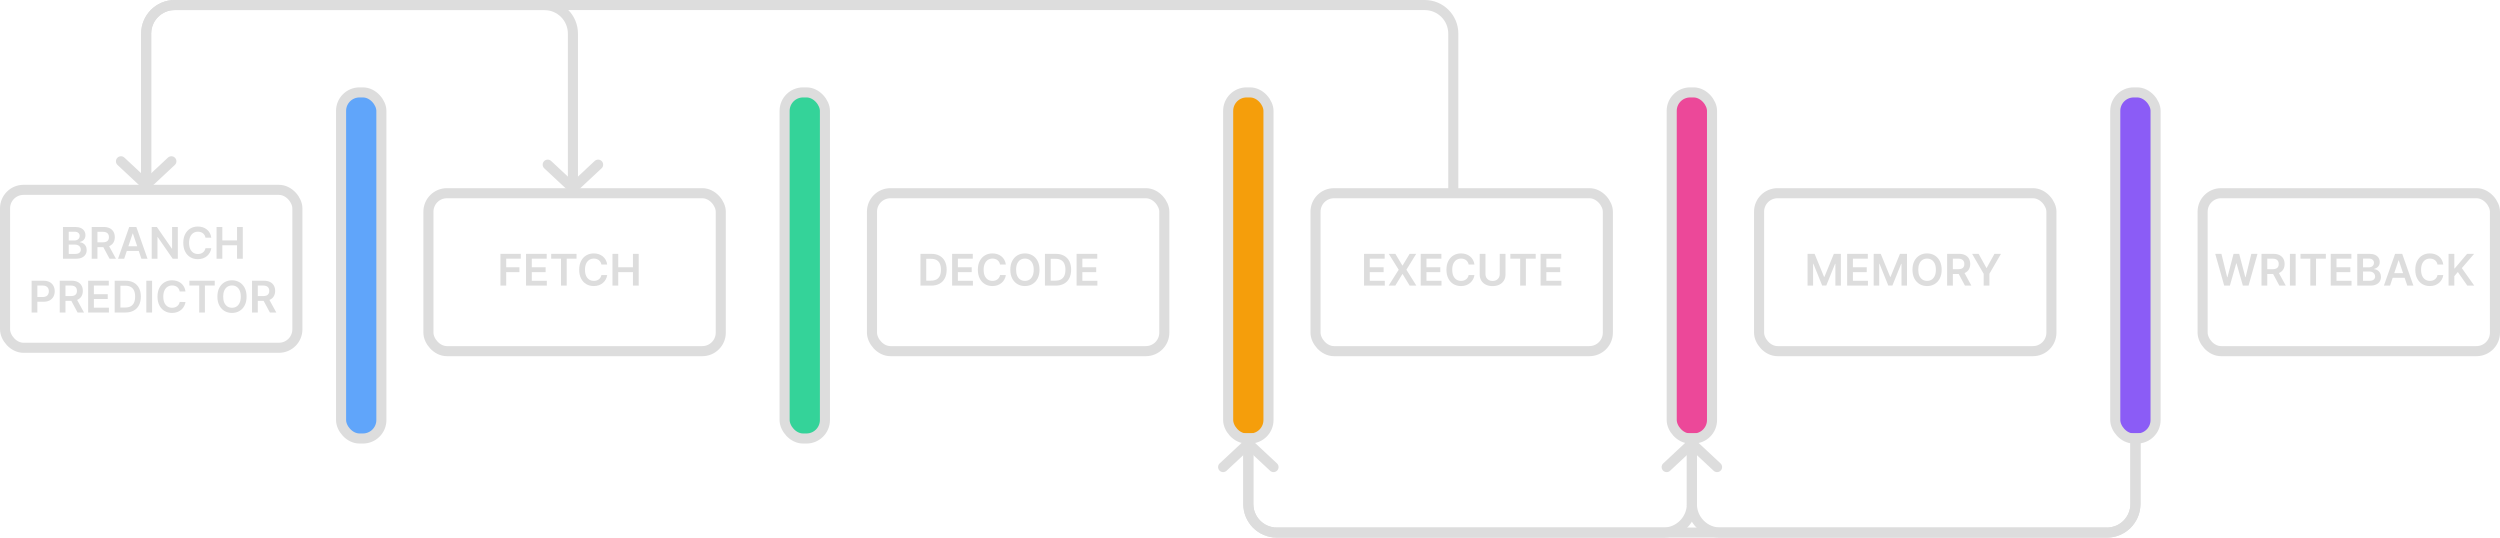 <svg width="744" height="160" viewBox="0 0 744 160" fill="none" xmlns="http://www.w3.org/2000/svg">
<rect x="127.5" y="57.5" width="87" height="47" rx="5.5" stroke="#DDDDDD" stroke-width="3"/>
<rect id="fetch-start" x="101.5" y="27.5" width="12" height="103" rx="5.5" fill="#60A5FA" stroke="#DDDDDD" stroke-width="3"/>
<rect x="259.5" y="57.5" width="87" height="47" rx="5.5" stroke="#DDDDDD" stroke-width="3"/>
<rect id="decode-start" x="233.5" y="27.5" width="12" height="103" rx="5.5" fill="#34D399" stroke="#DDDDDD" stroke-width="3"/>
<rect x="391.5" y="57.5" width="87" height="47" rx="5.5" stroke="#DDDDDD" stroke-width="3"/>
<rect id="execute-start" x="365.5" y="27.5" width="12" height="103" rx="5.5" fill="#F59E0B" stroke="#DDDDDD" stroke-width="3"/>
<rect x="523.5" y="57.5" width="87" height="47" rx="5.5" stroke="#DDDDDD" stroke-width="3"/>
<rect id="memory-start" x="497.5" y="27.5" width="12" height="103" rx="5.5" fill="#EC4899" stroke="#DDDDDD" stroke-width="3"/>
<rect x="655.5" y="57.5" width="87" height="47" rx="5.5" stroke="#DDDDDD" stroke-width="3"/>
<rect id="writeback-start" x="629.5" y="27.5" width="12" height="103" rx="5.5" fill="#8B5CF6" stroke="#DDDDDD" stroke-width="3"/>
<rect x="1.5" y="56.5" width="87" height="47" rx="5.5" stroke="#DDDDDD" stroke-width="3"/>
<path d="M148.933 85V75.546H154.989V76.981H150.645V79.548H154.574V80.984H150.645V85H148.933ZM156.55 85V75.546H162.699V76.981H158.262V79.548H162.38V80.984H158.262V83.564H162.736V85H156.55ZM164.031 76.981V75.546H171.574V76.981H168.652V85H166.953V76.981H164.031ZM180.702 78.735H178.975C178.926 78.452 178.835 78.201 178.703 77.983C178.571 77.761 178.406 77.574 178.209 77.42C178.012 77.266 177.787 77.15 177.535 77.073C177.286 76.993 177.016 76.954 176.727 76.954C176.213 76.954 175.758 77.083 175.361 77.341C174.964 77.597 174.653 77.972 174.428 78.468C174.204 78.96 174.091 79.562 174.091 80.273C174.091 80.996 174.204 81.605 174.428 82.101C174.656 82.593 174.967 82.966 175.361 83.218C175.758 83.467 176.212 83.592 176.723 83.592C177.006 83.592 177.27 83.555 177.517 83.481C177.766 83.404 177.989 83.292 178.186 83.144C178.386 82.996 178.554 82.815 178.689 82.599C178.828 82.384 178.923 82.138 178.975 81.861L180.702 81.87C180.637 82.319 180.497 82.741 180.282 83.135C180.07 83.529 179.791 83.877 179.446 84.178C179.102 84.477 178.698 84.711 178.237 84.88C177.775 85.046 177.263 85.129 176.699 85.129C175.869 85.129 175.127 84.937 174.474 84.552C173.822 84.168 173.308 83.612 172.932 82.886C172.557 82.159 172.369 81.288 172.369 80.273C172.369 79.254 172.559 78.383 172.937 77.66C173.316 76.933 173.831 76.378 174.484 75.993C175.136 75.609 175.875 75.416 176.699 75.416C177.226 75.416 177.715 75.49 178.168 75.638C178.62 75.785 179.023 76.002 179.377 76.289C179.731 76.572 180.022 76.92 180.25 77.332C180.48 77.741 180.631 78.209 180.702 78.735ZM182.27 85V75.546H183.983V79.548H188.364V75.546H190.081V85H188.364V80.984H183.983V85H182.27Z" fill="#DDDDDD"/>
<path d="M277.136 85H273.933V75.546H277.201C278.14 75.546 278.946 75.735 279.62 76.113C280.297 76.489 280.817 77.029 281.18 77.734C281.544 78.438 281.725 79.282 281.725 80.263C281.725 81.248 281.542 82.095 281.176 82.803C280.813 83.51 280.288 84.054 279.602 84.432C278.918 84.811 278.097 85 277.136 85ZM275.645 83.518H277.053C277.712 83.518 278.261 83.398 278.701 83.158C279.141 82.915 279.472 82.553 279.694 82.073C279.915 81.59 280.026 80.987 280.026 80.263C280.026 79.54 279.915 78.94 279.694 78.463C279.472 77.983 279.145 77.624 278.711 77.387C278.28 77.147 277.744 77.027 277.104 77.027H275.645V83.518ZM283.352 85V75.546H289.502V76.981H285.065V79.548H289.183V80.984H285.065V83.564H289.539V85H283.352ZM299.342 78.735H297.615C297.566 78.452 297.475 78.201 297.343 77.983C297.21 77.761 297.046 77.574 296.849 77.42C296.652 77.266 296.427 77.15 296.175 77.073C295.925 76.993 295.656 76.954 295.367 76.954C294.853 76.954 294.397 77.083 294 77.341C293.603 77.597 293.292 77.972 293.068 78.468C292.843 78.96 292.731 79.562 292.731 80.273C292.731 80.996 292.843 81.605 293.068 82.101C293.296 82.593 293.606 82.966 294 83.218C294.397 83.467 294.851 83.592 295.362 83.592C295.645 83.592 295.91 83.555 296.156 83.481C296.406 83.404 296.629 83.292 296.826 83.144C297.026 82.996 297.193 82.815 297.329 82.599C297.467 82.384 297.563 82.138 297.615 81.861L299.342 81.87C299.277 82.319 299.137 82.741 298.922 83.135C298.709 83.529 298.431 83.877 298.086 84.178C297.741 84.477 297.338 84.711 296.876 84.88C296.415 85.046 295.902 85.129 295.339 85.129C294.508 85.129 293.766 84.937 293.114 84.552C292.462 84.168 291.948 83.612 291.572 82.886C291.197 82.159 291.009 81.288 291.009 80.273C291.009 79.254 291.198 78.383 291.577 77.66C291.955 76.933 292.471 76.378 293.123 75.993C293.776 75.609 294.514 75.416 295.339 75.416C295.865 75.416 296.355 75.49 296.807 75.638C297.26 75.785 297.663 76.002 298.017 76.289C298.371 76.572 298.661 76.92 298.889 77.332C299.12 77.741 299.271 78.209 299.342 78.735ZM309.358 80.273C309.358 81.291 309.167 82.164 308.786 82.89C308.407 83.614 307.89 84.168 307.235 84.552C306.582 84.937 305.842 85.129 305.014 85.129C304.186 85.129 303.445 84.937 302.789 84.552C302.137 84.164 301.619 83.609 301.238 82.886C300.859 82.159 300.67 81.288 300.67 80.273C300.67 79.254 300.859 78.383 301.238 77.66C301.619 76.933 302.137 76.378 302.789 75.993C303.445 75.609 304.186 75.416 305.014 75.416C305.842 75.416 306.582 75.609 307.235 75.993C307.89 76.378 308.407 76.933 308.786 77.66C309.167 78.383 309.358 79.254 309.358 80.273ZM307.636 80.273C307.636 79.556 307.524 78.951 307.299 78.459C307.078 77.963 306.77 77.589 306.376 77.337C305.982 77.081 305.528 76.954 305.014 76.954C304.5 76.954 304.046 77.081 303.652 77.337C303.258 77.589 302.949 77.963 302.724 78.459C302.503 78.951 302.392 79.556 302.392 80.273C302.392 80.99 302.503 81.596 302.724 82.092C302.949 82.584 303.258 82.958 303.652 83.213C304.046 83.466 304.5 83.592 305.014 83.592C305.528 83.592 305.982 83.466 306.376 83.213C306.77 82.958 307.078 82.584 307.299 82.092C307.524 81.596 307.636 80.99 307.636 80.273ZM314.181 85H310.977V75.546H314.246C315.185 75.546 315.991 75.735 316.665 76.113C317.342 76.489 317.862 77.029 318.225 77.734C318.588 78.438 318.77 79.282 318.77 80.263C318.77 81.248 318.587 82.095 318.221 82.803C317.858 83.51 317.333 84.054 316.646 84.432C315.963 84.811 315.142 85 314.181 85ZM312.69 83.518H314.098C314.757 83.518 315.306 83.398 315.746 83.158C316.186 82.915 316.517 82.553 316.739 82.073C316.96 81.59 317.071 80.987 317.071 80.263C317.071 79.54 316.96 78.94 316.739 78.463C316.517 77.983 316.189 77.624 315.756 77.387C315.325 77.147 314.789 77.027 314.149 77.027H312.69V83.518ZM320.397 85V75.546H326.547V76.981H322.11V79.548H326.228V80.984H322.11V83.564H326.583V85H320.397Z" fill="#DDDDDD"/>
<path d="M405.933 85V75.546H412.082V76.981H407.645V79.548H411.763V80.984H407.645V83.564H412.119V85H405.933ZM415.26 75.546L417.342 79.008H417.416L419.507 75.546H421.46L418.547 80.273L421.506 85H419.521L417.416 81.561H417.342L415.237 85H413.261L416.248 80.273L413.298 75.546H415.26ZM422.805 85V75.546H428.954V76.981H424.517V79.548H428.635V80.984H424.517V83.564H428.991V85H422.805ZM438.794 78.735H437.067C437.018 78.452 436.927 78.201 436.795 77.983C436.662 77.761 436.498 77.574 436.301 77.42C436.104 77.266 435.879 77.15 435.627 77.073C435.378 76.993 435.108 76.954 434.819 76.954C434.305 76.954 433.85 77.083 433.453 77.341C433.055 77.597 432.745 77.972 432.52 78.468C432.295 78.96 432.183 79.562 432.183 80.273C432.183 80.996 432.295 81.605 432.52 82.101C432.748 82.593 433.059 82.966 433.453 83.218C433.85 83.467 434.303 83.592 434.814 83.592C435.098 83.592 435.362 83.555 435.608 83.481C435.858 83.404 436.081 83.292 436.278 83.144C436.478 82.996 436.646 82.815 436.781 82.599C436.919 82.384 437.015 82.138 437.067 81.861L438.794 81.87C438.729 82.319 438.589 82.741 438.374 83.135C438.161 83.529 437.883 83.877 437.538 84.178C437.193 84.477 436.79 84.711 436.329 84.88C435.867 85.046 435.354 85.129 434.791 85.129C433.96 85.129 433.219 84.937 432.566 84.552C431.914 84.168 431.4 83.612 431.024 82.886C430.649 82.159 430.461 81.288 430.461 80.273C430.461 79.254 430.65 78.383 431.029 77.66C431.407 76.933 431.923 76.378 432.575 75.993C433.228 75.609 433.966 75.416 434.791 75.416C435.318 75.416 435.807 75.49 436.259 75.638C436.712 75.785 437.115 76.002 437.469 76.289C437.823 76.572 438.114 76.92 438.341 77.332C438.572 77.741 438.723 78.209 438.794 78.735ZM446.322 75.546H448.035V81.722C448.035 82.399 447.875 82.995 447.555 83.509C447.238 84.023 446.791 84.424 446.216 84.714C445.64 85 444.968 85.143 444.199 85.143C443.426 85.143 442.752 85 442.176 84.714C441.601 84.424 441.155 84.023 440.838 83.509C440.521 82.995 440.362 82.399 440.362 81.722V75.546H442.075V81.579C442.075 81.973 442.161 82.324 442.333 82.632C442.509 82.939 442.755 83.181 443.072 83.356C443.389 83.529 443.765 83.615 444.199 83.615C444.632 83.615 445.008 83.529 445.325 83.356C445.645 83.181 445.891 82.939 446.064 82.632C446.236 82.324 446.322 81.973 446.322 81.579V75.546ZM449.481 76.981V75.546H457.024V76.981H454.102V85H452.403V76.981H449.481ZM458.478 85V75.546H464.628V76.981H460.191V79.548H464.309V80.984H460.191V83.564H464.665V85H458.478Z" fill="#DDDDDD"/>
<path d="M537.933 75.546H540.028L542.835 82.396H542.946L545.753 75.546H547.849V85H546.205V78.505H546.118L543.505 84.972H542.277L539.664 78.491H539.576V85H537.933V75.546ZM549.714 85V75.546H555.863V76.981H551.426V79.548H555.544V80.984H551.426V83.564H555.9V85H549.714ZM557.61 75.546H559.706L562.513 82.396H562.624L565.431 75.546H567.526V85H565.883V78.505H565.795L563.182 84.972H561.954L559.341 78.491H559.254V85H557.61V75.546ZM577.84 80.273C577.84 81.291 577.649 82.164 577.267 82.89C576.889 83.614 576.372 84.168 575.716 84.552C575.064 84.937 574.323 85.129 573.496 85.129C572.668 85.129 571.926 84.937 571.27 84.552C570.618 84.164 570.101 83.609 569.719 82.886C569.341 82.159 569.151 81.288 569.151 80.273C569.151 79.254 569.341 78.383 569.719 77.66C570.101 76.933 570.618 76.378 571.27 75.993C571.926 75.609 572.668 75.416 573.496 75.416C574.323 75.416 575.064 75.609 575.716 75.993C576.372 76.378 576.889 76.933 577.267 77.66C577.649 78.383 577.84 79.254 577.84 80.273ZM576.118 80.273C576.118 79.556 576.005 78.951 575.781 78.459C575.559 77.963 575.251 77.589 574.857 77.337C574.463 77.081 574.01 76.954 573.496 76.954C572.982 76.954 572.528 77.081 572.134 77.337C571.74 77.589 571.43 77.963 571.206 78.459C570.984 78.951 570.873 79.556 570.873 80.273C570.873 80.99 570.984 81.596 571.206 82.092C571.43 82.584 571.74 82.958 572.134 83.213C572.528 83.466 572.982 83.592 573.496 83.592C574.01 83.592 574.463 83.466 574.857 83.213C575.251 82.958 575.559 82.584 575.781 82.092C576.005 81.596 576.118 80.99 576.118 80.273ZM579.459 85V75.546H583.004C583.731 75.546 584.34 75.672 584.832 75.924C585.328 76.176 585.702 76.53 585.954 76.986C586.21 77.438 586.337 77.966 586.337 78.569C586.337 79.175 586.208 79.702 585.95 80.148C585.694 80.591 585.317 80.934 584.819 81.178C584.32 81.418 583.708 81.538 582.981 81.538H580.456V80.116H582.75C583.175 80.116 583.523 80.057 583.794 79.94C584.065 79.82 584.265 79.646 584.394 79.419C584.526 79.188 584.592 78.905 584.592 78.569C584.592 78.234 584.526 77.948 584.394 77.711C584.262 77.471 584.06 77.289 583.789 77.166C583.518 77.04 583.169 76.977 582.741 76.977H581.172V85H579.459ZM584.343 80.716L586.684 85H584.772L582.473 80.716H584.343ZM586.9 75.546H588.834L591.147 79.728H591.239L593.552 75.546H595.486L592.047 81.473V85H590.339V81.473L586.9 75.546Z" fill="#DDDDDD"/>
<path d="M661.922 85L659.254 75.546H661.096L662.799 82.493H662.887L664.706 75.546H666.382L668.205 82.498H668.288L669.992 75.546H671.834L669.165 85H667.476L665.583 78.366H665.509L663.612 85H661.922ZM673.021 85V75.546H676.567C677.293 75.546 677.903 75.672 678.395 75.924C678.89 76.176 679.264 76.53 679.517 76.986C679.772 77.438 679.9 77.966 679.9 78.569C679.9 79.175 679.771 79.702 679.512 80.148C679.257 80.591 678.88 80.934 678.381 81.178C677.883 81.418 677.27 81.538 676.544 81.538H674.019V80.116H676.313C676.738 80.116 677.085 80.057 677.356 79.94C677.627 79.82 677.827 79.646 677.956 79.419C678.089 79.188 678.155 78.905 678.155 78.569C678.155 78.234 678.089 77.948 677.956 77.711C677.824 77.471 677.622 77.289 677.352 77.166C677.081 77.04 676.732 76.977 676.304 76.977H674.734V85H673.021ZM677.906 80.716L680.246 85H678.335L676.036 80.716H677.906ZM683.189 75.546V85H681.476V75.546H683.189ZM684.628 76.981V75.546H692.172V76.981H689.249V85H687.551V76.981H684.628ZM693.626 85V75.546H699.775V76.981H695.339V79.548H699.456V80.984H695.339V83.564H699.812V85H693.626ZM701.522 85V75.546H705.142C705.825 75.546 706.393 75.653 706.845 75.869C707.301 76.081 707.641 76.372 707.865 76.741C708.093 77.11 708.207 77.529 708.207 77.997C708.207 78.382 708.133 78.711 707.985 78.985C707.838 79.256 707.639 79.476 707.39 79.645C707.141 79.814 706.862 79.936 706.554 80.01V80.102C706.89 80.12 707.211 80.224 707.519 80.411C707.83 80.596 708.084 80.858 708.281 81.196C708.478 81.535 708.576 81.944 708.576 82.424C708.576 82.913 708.458 83.353 708.221 83.744C707.984 84.132 707.627 84.438 707.15 84.663C706.673 84.888 706.073 85 705.349 85H701.522ZM703.235 83.569H705.077C705.699 83.569 706.147 83.45 706.42 83.213C706.697 82.973 706.836 82.666 706.836 82.29C706.836 82.01 706.767 81.758 706.628 81.533C706.49 81.305 706.293 81.127 706.037 80.998C705.782 80.865 705.477 80.799 705.123 80.799H703.235V83.569ZM703.235 79.566H704.929C705.225 79.566 705.491 79.513 705.728 79.405C705.965 79.294 706.151 79.139 706.287 78.939C706.425 78.735 706.494 78.495 706.494 78.218C706.494 77.852 706.365 77.55 706.107 77.314C705.851 77.077 705.471 76.958 704.966 76.958H703.235V79.566ZM711.28 85H709.452L712.781 75.546H714.895L718.228 85H716.4L713.875 77.484H713.801L711.28 85ZM711.34 81.293H716.326V82.669H711.34V81.293ZM727.122 78.735H725.395C725.346 78.452 725.255 78.201 725.123 77.983C724.991 77.761 724.826 77.574 724.629 77.42C724.432 77.266 724.207 77.15 723.955 77.073C723.706 76.993 723.436 76.954 723.147 76.954C722.633 76.954 722.178 77.083 721.781 77.341C721.384 77.597 721.073 77.972 720.848 78.468C720.623 78.96 720.511 79.562 720.511 80.273C720.511 80.996 720.623 81.605 720.848 82.101C721.076 82.593 721.387 82.966 721.781 83.218C722.178 83.467 722.632 83.592 723.142 83.592C723.426 83.592 723.69 83.555 723.937 83.481C724.186 83.404 724.409 83.292 724.606 83.144C724.806 82.996 724.974 82.815 725.109 82.599C725.248 82.384 725.343 82.138 725.395 81.861L727.122 81.87C727.057 82.319 726.917 82.741 726.702 83.135C726.489 83.529 726.211 83.877 725.866 84.178C725.522 84.477 725.118 84.711 724.657 84.88C724.195 85.046 723.683 85.129 723.119 85.129C722.288 85.129 721.547 84.937 720.894 84.552C720.242 84.168 719.728 83.612 719.352 82.886C718.977 82.159 718.789 81.288 718.789 80.273C718.789 79.254 718.978 78.383 719.357 77.66C719.736 76.933 720.251 76.378 720.903 75.993C721.556 75.609 722.295 75.416 723.119 75.416C723.646 75.416 724.135 75.49 724.587 75.638C725.04 75.785 725.443 76.002 725.797 76.289C726.151 76.572 726.442 76.92 726.669 77.332C726.9 77.741 727.051 78.209 727.122 78.735ZM728.69 85V75.546H730.403V79.89H730.518L734.207 75.546H736.298L732.642 79.788L736.331 85H734.272L731.451 80.947L730.403 82.184V85H728.69Z" fill="#DDDDDD"/>
<path d="M18.744 77V67.546H22.363C23.047 67.546 23.614 67.653 24.067 67.869C24.522 68.081 24.862 68.372 25.087 68.741C25.315 69.11 25.429 69.529 25.429 69.997C25.429 70.382 25.355 70.711 25.207 70.985C25.059 71.256 24.861 71.476 24.612 71.645C24.362 71.814 24.084 71.936 23.776 72.01V72.102C24.111 72.12 24.433 72.224 24.741 72.411C25.052 72.596 25.306 72.858 25.503 73.196C25.7 73.535 25.798 73.944 25.798 74.424C25.798 74.913 25.68 75.353 25.443 75.744C25.206 76.132 24.849 76.438 24.372 76.663C23.895 76.888 23.294 77 22.571 77H18.744ZM20.457 75.569H22.299C22.92 75.569 23.368 75.45 23.642 75.213C23.919 74.973 24.058 74.666 24.058 74.29C24.058 74.01 23.988 73.758 23.85 73.533C23.711 73.305 23.514 73.127 23.259 72.998C23.003 72.865 22.699 72.799 22.345 72.799H20.457V75.569ZM20.457 71.566H22.151C22.447 71.566 22.713 71.513 22.95 71.405C23.187 71.294 23.373 71.139 23.508 70.939C23.647 70.735 23.716 70.495 23.716 70.218C23.716 69.852 23.587 69.55 23.328 69.314C23.073 69.077 22.693 68.958 22.188 68.958H20.457V71.566ZM27.288 77V67.546H30.834C31.56 67.546 32.169 67.672 32.662 67.924C33.157 68.176 33.531 68.53 33.783 68.986C34.039 69.438 34.166 69.966 34.166 70.569C34.166 71.175 34.037 71.702 33.779 72.148C33.523 72.591 33.146 72.934 32.648 73.178C32.149 73.418 31.537 73.538 30.81 73.538H28.285V72.116H30.579C31.004 72.116 31.352 72.057 31.623 71.94C31.894 71.82 32.094 71.646 32.223 71.419C32.355 71.188 32.422 70.905 32.422 70.569C32.422 70.234 32.355 69.948 32.223 69.711C32.091 69.471 31.889 69.289 31.618 69.166C31.347 69.04 30.998 68.977 30.57 68.977H29.001V77H27.288ZM32.172 72.716L34.513 77H32.602L30.303 72.716H32.172ZM36.957 77H35.129L38.458 67.546H40.572L43.905 77H42.077L39.552 69.484H39.478L36.957 77ZM37.017 73.293H42.003V74.669H37.017V73.293ZM52.92 67.546V77H51.396L46.941 70.56H46.863V77H45.15V67.546H46.683L51.133 73.99H51.216V67.546H52.92ZM62.879 70.735H61.152C61.103 70.452 61.012 70.201 60.88 69.983C60.748 69.761 60.583 69.574 60.386 69.42C60.189 69.266 59.964 69.15 59.712 69.073C59.462 68.993 59.193 68.954 58.904 68.954C58.39 68.954 57.934 69.083 57.538 69.341C57.14 69.597 56.83 69.972 56.605 70.468C56.38 70.96 56.268 71.562 56.268 72.273C56.268 72.996 56.38 73.605 56.605 74.101C56.833 74.593 57.144 74.966 57.538 75.218C57.934 75.467 58.388 75.592 58.899 75.592C59.182 75.592 59.447 75.555 59.693 75.481C59.943 75.404 60.166 75.292 60.363 75.144C60.563 74.996 60.73 74.815 60.866 74.599C61.004 74.384 61.1 74.138 61.152 73.861L62.879 73.87C62.814 74.319 62.674 74.741 62.459 75.135C62.246 75.529 61.968 75.877 61.623 76.178C61.278 76.477 60.875 76.711 60.413 76.88C59.952 77.046 59.44 77.129 58.876 77.129C58.045 77.129 57.304 76.937 56.651 76.552C55.999 76.168 55.485 75.612 55.109 74.886C54.734 74.159 54.546 73.288 54.546 72.273C54.546 71.254 54.735 70.383 55.114 69.66C55.492 68.933 56.008 68.378 56.66 67.993C57.313 67.609 58.051 67.416 58.876 67.416C59.403 67.416 59.892 67.49 60.344 67.638C60.797 67.785 61.2 68.002 61.554 68.289C61.908 68.572 62.199 68.92 62.426 69.332C62.657 69.741 62.808 70.209 62.879 70.735ZM64.447 77V67.546H66.16V71.548H70.541V67.546H72.258V77H70.541V72.984H66.16V77H64.447ZM9.407 93V83.546H12.952C13.678 83.546 14.288 83.681 14.78 83.952C15.276 84.222 15.65 84.595 15.902 85.069C16.157 85.54 16.285 86.075 16.285 86.675C16.285 87.282 16.157 87.82 15.902 88.291C15.647 88.762 15.27 89.133 14.771 89.404C14.272 89.671 13.658 89.805 12.929 89.805H10.579V88.397H12.698C13.123 88.397 13.471 88.323 13.742 88.176C14.012 88.028 14.212 87.825 14.342 87.566C14.474 87.308 14.54 87.011 14.54 86.675C14.54 86.34 14.474 86.044 14.342 85.789C14.212 85.534 14.011 85.335 13.737 85.194C13.466 85.049 13.117 84.977 12.689 84.977H11.119V93H9.407ZM17.773 93V83.546H21.318C22.045 83.546 22.654 83.672 23.146 83.924C23.642 84.176 24.016 84.53 24.268 84.986C24.524 85.438 24.651 85.966 24.651 86.569C24.651 87.175 24.522 87.702 24.264 88.148C24.008 88.591 23.631 88.934 23.133 89.178C22.634 89.418 22.022 89.538 21.295 89.538H18.77V88.116H21.064C21.489 88.116 21.837 88.057 22.108 87.94C22.379 87.82 22.579 87.646 22.708 87.419C22.84 87.188 22.906 86.905 22.906 86.569C22.906 86.234 22.84 85.948 22.708 85.711C22.576 85.471 22.374 85.289 22.103 85.166C21.832 85.04 21.483 84.977 21.055 84.977H19.486V93H17.773ZM22.657 88.716L24.998 93H23.086L20.787 88.716H22.657ZM26.228 93V83.546H32.377V84.981H27.941V87.548H32.059V88.984H27.941V91.564H32.414V93H26.228ZM37.328 93H34.124V83.546H37.393C38.332 83.546 39.138 83.735 39.812 84.113C40.489 84.489 41.009 85.029 41.372 85.734C41.736 86.438 41.917 87.282 41.917 88.263C41.917 89.248 41.734 90.095 41.368 90.803C41.005 91.51 40.48 92.054 39.794 92.432C39.11 92.811 38.288 93 37.328 93ZM35.837 91.518H37.245C37.904 91.518 38.453 91.398 38.893 91.158C39.333 90.915 39.664 90.553 39.886 90.073C40.107 89.59 40.218 88.987 40.218 88.263C40.218 87.54 40.107 86.94 39.886 86.463C39.664 85.983 39.336 85.624 38.903 85.387C38.472 85.147 37.936 85.027 37.296 85.027H35.837V91.518ZM45.257 83.546V93H43.544V83.546H45.257ZM55.204 86.735H53.478C53.429 86.452 53.338 86.201 53.206 85.983C53.073 85.761 52.908 85.574 52.712 85.42C52.514 85.266 52.29 85.15 52.038 85.073C51.788 84.993 51.519 84.954 51.23 84.954C50.716 84.954 50.26 85.083 49.863 85.341C49.466 85.597 49.155 85.972 48.931 86.468C48.706 86.96 48.594 87.562 48.594 88.273C48.594 88.996 48.706 89.605 48.931 90.101C49.158 90.593 49.469 90.966 49.863 91.218C50.26 91.467 50.714 91.592 51.225 91.592C51.508 91.592 51.773 91.555 52.019 91.481C52.268 91.404 52.492 91.292 52.688 91.144C52.889 90.996 53.056 90.815 53.192 90.599C53.33 90.384 53.425 90.138 53.478 89.861L55.204 89.87C55.14 90.319 55 90.741 54.784 91.135C54.572 91.529 54.293 91.877 53.949 92.178C53.604 92.477 53.201 92.711 52.739 92.88C52.278 93.046 51.765 93.129 51.202 93.129C50.371 93.129 49.629 92.937 48.977 92.552C48.324 92.168 47.81 91.612 47.435 90.886C47.059 90.159 46.872 89.288 46.872 88.273C46.872 87.254 47.061 86.383 47.44 85.66C47.818 84.933 48.334 84.378 48.986 83.993C49.639 83.609 50.377 83.416 51.202 83.416C51.728 83.416 52.218 83.49 52.67 83.638C53.122 83.785 53.526 84.002 53.88 84.289C54.233 84.572 54.524 84.92 54.752 85.332C54.983 85.741 55.134 86.209 55.204 86.735ZM56.357 84.981V83.546H63.901V84.981H60.978V93H59.28V84.981H56.357ZM73.384 88.273C73.384 89.291 73.193 90.164 72.812 90.89C72.433 91.614 71.916 92.168 71.26 92.552C70.608 92.937 69.868 93.129 69.04 93.129C68.212 93.129 67.47 92.937 66.815 92.552C66.162 92.164 65.645 91.609 65.264 90.886C64.885 90.159 64.696 89.288 64.696 88.273C64.696 87.254 64.885 86.383 65.264 85.66C65.645 84.933 66.162 84.378 66.815 83.993C67.47 83.609 68.212 83.416 69.04 83.416C69.868 83.416 70.608 83.609 71.26 83.993C71.916 84.378 72.433 84.933 72.812 85.66C73.193 86.383 73.384 87.254 73.384 88.273ZM71.662 88.273C71.662 87.556 71.55 86.951 71.325 86.459C71.104 85.963 70.796 85.589 70.402 85.337C70.008 85.081 69.554 84.954 69.04 84.954C68.526 84.954 68.072 85.081 67.678 85.337C67.284 85.589 66.975 85.963 66.75 86.459C66.529 86.951 66.418 87.556 66.418 88.273C66.418 88.99 66.529 89.596 66.75 90.092C66.975 90.584 67.284 90.958 67.678 91.213C68.072 91.466 68.526 91.592 69.04 91.592C69.554 91.592 70.008 91.466 70.402 91.213C70.796 90.958 71.104 90.584 71.325 90.092C71.55 89.596 71.662 88.99 71.662 88.273ZM75.003 93V83.546H78.549C79.275 83.546 79.885 83.672 80.377 83.924C80.872 84.176 81.246 84.53 81.499 84.986C81.754 85.438 81.882 85.966 81.882 86.569C81.882 87.175 81.753 87.702 81.494 88.148C81.239 88.591 80.862 88.934 80.363 89.178C79.865 89.418 79.252 89.538 78.526 89.538H76.001V88.116H78.295C78.72 88.116 79.067 88.057 79.338 87.94C79.609 87.82 79.809 87.646 79.938 87.419C80.071 87.188 80.137 86.905 80.137 86.569C80.137 86.234 80.071 85.948 79.938 85.711C79.806 85.471 79.604 85.289 79.334 85.166C79.063 85.04 78.713 84.977 78.286 84.977H76.716V93H75.003ZM79.888 88.716L82.228 93H80.317L78.018 88.716H79.888Z" fill="#DDDDDD"/>
<path id="ex-ex" fill-rule="evenodd" clip-rule="evenodd" d="M370 129V150C370 155.523 374.477 160 380 160H495C500.523 160 505 155.523 505 150V129H502V150C502 153.866 498.866 157 495 157H380C376.134 157 373 153.866 373 150V129H370Z" fill="#DDDDDD"/>
<path id="mem-mem" d="M637 150L636.987 150.515C636.728 155.628 632.628 159.728 627.515 159.987L627 160H512L511.485 159.987C506.372 159.728 502.272 155.628 502.013 150.515L502 150V129H505V150C505 153.866 508.134 157 512 157H627C630.866 157 634 153.866 634 150V129H637V150Z" fill="#DDDDDD"/>
<path id="mem-ex" fill-rule="evenodd" clip-rule="evenodd" d="M370 129L370 150C370 155.523 374.477 160 380 160H627C632.523 160 637 155.523 637 150V129H634V150C634 153.866 630.866 157 627 157H380C376.134 157 373 153.866 373 150V129H370Z" fill="#DDDDDD"/>
<path id="branch-fetch" fill-rule="evenodd" clip-rule="evenodd" d="M172 57L172 10C172 4.477 167.523 -3.0918e-05 162 -3.14119e-05L52 -4.12492e-05C46.477 -4.17431e-05 42 4.477 42 10L42 57L45 57L45 10C45 6.134 48.134 3 52 3L162 3C165.866 3 169 6.134 169 10L169 57L172 57Z" fill="#DDDDDD"/>
<path id="branch-execute" fill-rule="evenodd" clip-rule="evenodd" d="M434 57L434 10C434 4.477 429.523 -4.91665e-05 424 -4.96493e-05L52 -8.21706e-05C46.477 -8.26534e-05 42 4.477 42 10L42 57L45 57L45 10C45 6.134 48.134 3 52 3L424 3C427.866 3 431 6.134 431 10L431 57L434 57Z" fill="#DDDDDD"/>
<path id="arrow-data" d="M364 139L371.5 132L379 139" stroke="#DDDDDD" stroke-width="3" stroke-linecap="round" stroke-linejoin="round"/>
<path id="arrow-memory" d="M496 139L503.5 132L511 139" stroke="#DDDDDD" stroke-width="3" stroke-linecap="round" stroke-linejoin="round"/>
<path id="arrow-branch" d="M51 48L43.5 55L36 48" stroke="#DDDDDD" stroke-width="3" stroke-linecap="round" stroke-linejoin="round"/>
<path id="arrow-fetch" d="M178 49L170.5 56L163 49" stroke="#DDDDDD" stroke-width="3" stroke-linecap="round" stroke-linejoin="round"/>
</svg>

